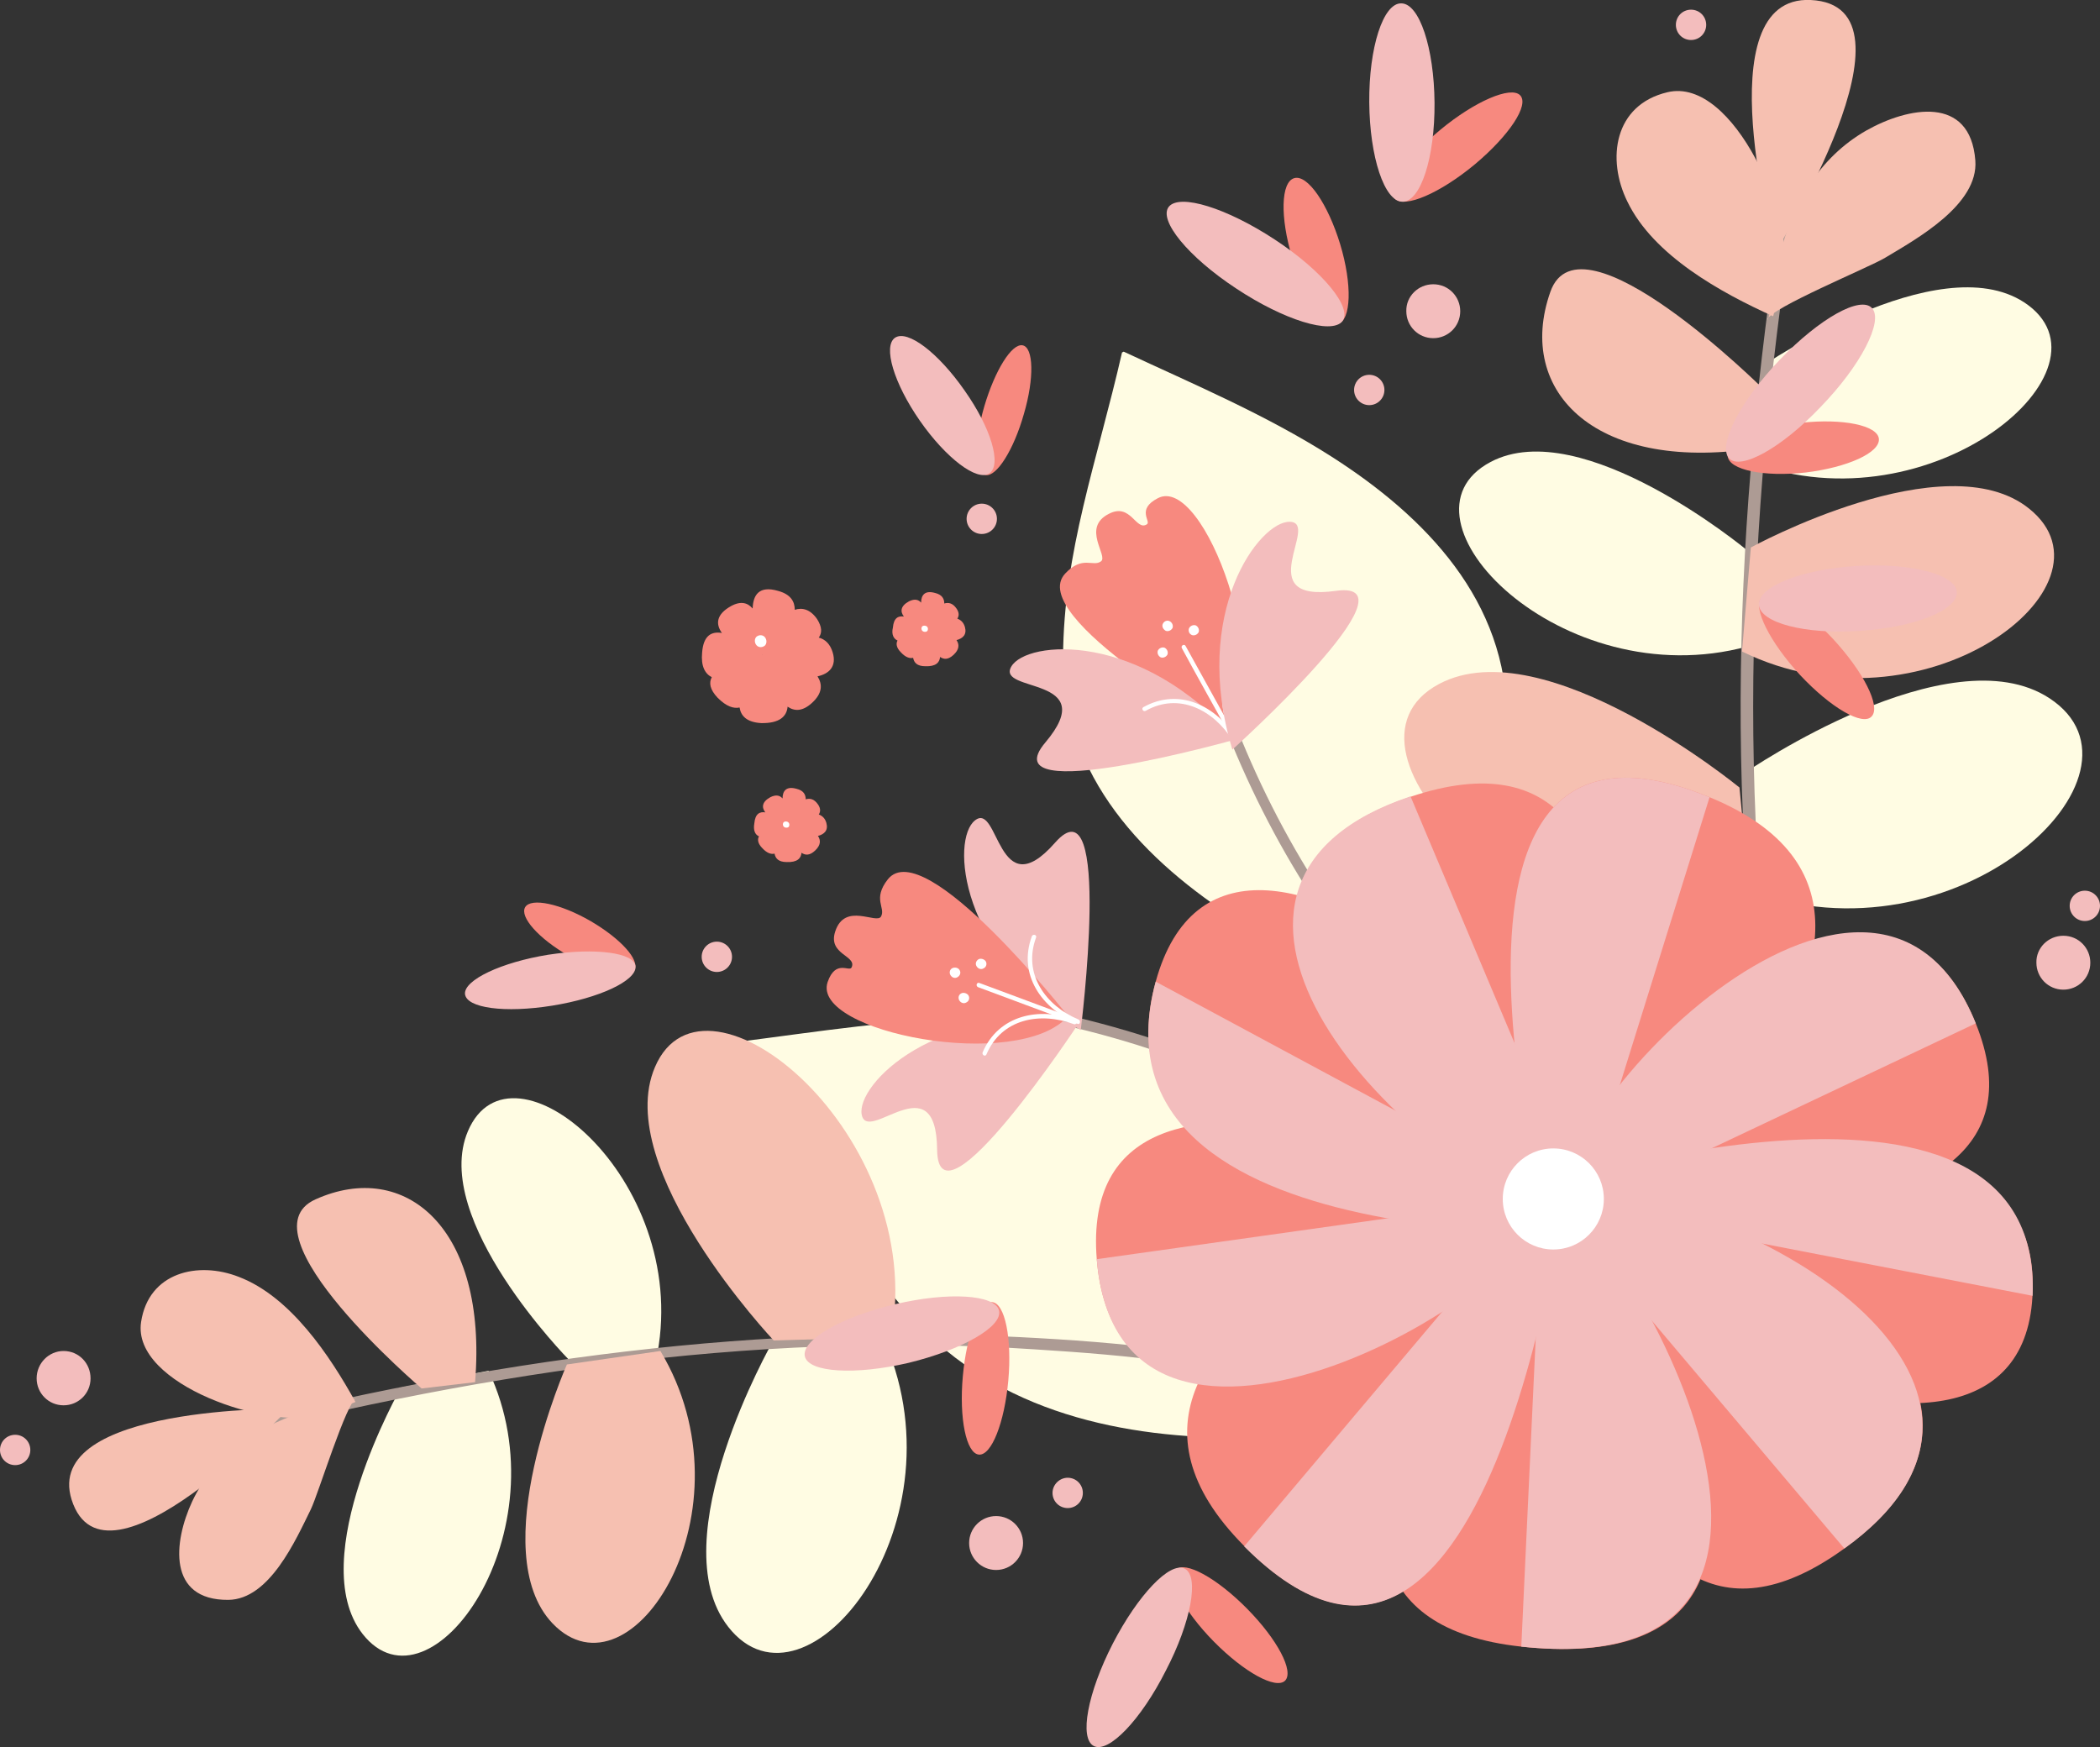 <svg xmlns="http://www.w3.org/2000/svg" xmlns:xlink="http://www.w3.org/1999/xlink" version="1.1" x="0px" y="0px" viewBox="0 0 498.6 414.9" enable-background="new 0 0 498.6 414.9" xml:space="preserve" style="fill: rgb(0, 0, 0);">
<rect x="0" y="0" width="498.6" height="414.9" fill="#333333" stroke="none"/>
<g id="__id292_sapde86eca">
	<g id="__id293_sapde86eca">
		<path d="M156.1,321.3c7.6-41.6-34.8-76.7-45-52.7c-8.9,20.9,23.9,54.2,23.9,54.2L156.1,321.3z" style="fill: rgb(255, 252, 227);"></path>
		<path d="M116,325.5c18,38.2-13.8,83-29.9,62.5c-14-17.9,9.1-58.5,9.1-58.5L116,325.5z" style="fill: rgb(255, 252, 227);"></path>
		<path d="M209.3,316.9c20.8,44.2-17.9,93.1-36.4,69.4c-16.2-20.7,10.5-67.6,10.5-67.6L209.3,316.9z" style="fill: rgb(255, 252, 227);"></path>
		<path d="M414.9,153.5c-44.2,12-85.9-30.6-61-43.8c21.7-11.5,60.7,20.8,60.7,20.8L414.9,153.5z" style="fill: rgb(255, 252, 227);"></path>
		<path d="M415.8,109.8c42.9,16,88.4-22.5,64.8-38C460.1,58.4,418.3,87,418.3,87L415.8,109.8z" style="fill: rgb(255, 252, 227);"></path>
		<path d="M415,211.4c49.6,18.5,98.9-27.7,71.6-45.6c-23.8-15.6-72,17.5-72,17.5L415,211.4z" style="fill: rgb(255, 252, 227);"></path>
		<path d="M353.1,335.4c-15.6-21-23.4-45-41.5-65.1c-20.5-22.7-50.6-28.7-78.9-28.5c-19.8,0.1-38.5,3.2-57.5,5.6    l-0.2,0.4c14.1,23.7,23.4,45,41.5,65.1c20.5,22.7,50.6,28.7,78.8,28.5c19.8-0.1,38.5-3.2,57.5-5.6" style="fill: rgb(255, 252, 227);"></path>
		<path d="M343.8,243.4c2.7-24.5,13.9-47.4,14-72.4c0.1-28.3-19.3-48.3-41.7-62.6c-15.7-10-32.6-17.1-49.3-24.9    l-0.4,0.2c-5.9,25.8-13.9,47.3-14,72.4c-0.1,28.3,19.3,48.4,41.7,62.6c15.7,10,32.6,17.1,49.3,24.9" style="fill: rgb(255, 252, 227);"></path>
	</g>
	<g id="__id294_sapde86eca">
		<path d="M326.9,276.2c1.3,1,2.6-1.2,1.3-2.2c-24.9-18.1-55.4-29.7-85.4-35.1c-1.6-0.3-2.3,2.2-0.7,2.4    C272.1,246.7,302.2,258.2,326.9,276.2L326.9,276.2z" style="fill: rgb(173, 155, 148);"></path>
		<path d="M335.1,242.5c1.2,1.2,2.9-0.6,1.8-1.8c-21.4-21.6-37.4-49.7-47.1-78.3c-0.5-1.5-3-0.9-2.4,0.7    C297.3,192.1,313.4,220.5,335.1,242.5L335.1,242.5z" style="fill: rgb(173, 155, 148);"></path>
		<path d="M312.9,331.3c1.6,0.6,2.3-2,0.7-2.6c-22.5-7.8-48-10-71.6-11.2c-66.7-3.4-133.2,6.7-197.6,23.6    c-1.7,0.4-1,3,0.7,2.6c65-17.1,133-27.8,200.4-23.3C267.8,321.8,291.5,323.9,312.9,331.3L312.9,331.3z" style="fill: rgb(173, 155, 148);"></path>
		<path d="M156.8,320.8c22.6,37.7-6.9,84.2-25.6,64.7c-16.3-17.1,3.4-61.5,3.4-61.5L156.8,320.8z" style="fill: rgb(246, 192, 177);"></path>
		<path d="M17,356.1c-7-22.4,51.5-21.6,51.5-21.6S24.9,381,17,356.1z" style="fill: rgb(246, 192, 177);"></path>
		<path d="M211.6,317.5c8.8-48-44.3-91.8-56.1-64.1c-10.3,24.1,28.2,64.9,28.2,64.9L211.6,317.5z" style="fill: rgb(246, 192, 177);"></path>
		<path d="M112.8,328.2c3-36.6-16.6-53-37.9-43.4c-18,8.1,25.2,44.9,25.2,44.9L112.8,328.2z" style="fill: rgb(246, 192, 177);"></path>
		<path d="M84.4,332.9c-6.1-11-15.4-25-27.7-29.7c-9.7-3.8-21.4-1.1-23.2,10.7c-2.3,15,31,25.8,42.2,22    C75.8,335.9,84.4,333,84.4,332.9z" style="fill: rgb(246, 192, 177);"></path>
		<path d="M71.6,335.4c-11.2,3.7-21,10.5-26,21.2c-4.4,9.5-5.9,23.4,8.6,23.3c9.8-0.1,16-14.2,19.6-21.5    c1.8-3.7,8.5-25.7,10.9-26.5C84.1,332.8,71.6,335.4,71.6,335.4z" style="fill: rgb(246, 192, 177);"></path>
		<path d="M437.3,323.1c0.8,1.7,3.3,0.2,2.5-1.5c-9.9-22.3-14.5-48-17.9-72c-10.4-72.4-5.5-146.1,7.1-217.9    c0.3-1.8-2.5-2.6-2.8-0.8c-12.4,71-17.8,144.4-7.5,216.1C422.3,272.5,426.8,299.5,437.3,323.1L437.3,323.1z" style="fill: rgb(173, 155, 148);"></path>
		<path d="M413.6,154.7c42.8,21,91.1-15.5,68.2-33.9c-19.9-16.1-66.1,9.2-66.1,9.2L413.6,154.7z" style="fill: rgb(246, 192, 177);"></path>
		<path d="M415.9,217.2c-51.1,13.8-103.1-39.5-74.2-54.8c25.1-13.3,71.3,24.6,71.3,24.6L415.9,217.2z" style="fill: rgb(246, 192, 177);"></path>
		<path d="M422.5,61c2.9-12.4,9.4-23.6,20.6-30c9.9-5.6,24.7-8.5,25.9,7.1c0.8,10.5-13.9,18.6-21.4,23.1    c-3.8,2.3-27.4,12-28,14.7C420.4,75.9,422.5,61,422.5,61z" style="fill: rgb(246, 192, 177);"></path>
		<path d="M421,75.1c-12.4-5.6-28.4-14.4-34.6-27.2c-5-10.1-3.2-23,9.5-26c15.9-3.8,30.6,31.1,27.5,43.6    C423.4,65.5,421,75.1,421,75.1z" style="fill: rgb(246, 192, 177);"></path>
		<path d="M418.4,106.2c-39.3,6.6-58.7-13.1-50.3-36.9c7.1-20.2,50.7,23.2,50.7,23.2L418.4,106.2z" style="fill: rgb(246, 192, 177);"></path>
		<path d="M429.9,0c-25.4-1.2-8.4,59.9-8.4,59.9S458.1,1.3,429.9,0z" style="fill: rgb(246, 192, 177);"></path>
	</g>
	<g id="__id295_sapde86eca">
		<path d="M274.9,118.3c-5.2,2.7-1.5,5.5-2.6,6.2c-2.6,1.7-3.8-5.2-9-2.5c-6.6,3.3-0.1,10-1.9,11.3    c-1.9,1.4-4.4-1.5-8.5,2.9c-9.5,10.2,38.6,37.4,38.6,37.4C302.9,159.9,286,112.5,274.9,118.3z" style="fill: rgb(247, 137, 127);"></path>
		<path d="M213.1,152.1c-0.4,0.7-0.3,1.7,0.8,2.8c1.1,1.2,2.1,1.5,2.9,1.3c0.2,1.1,0.9,2,2.9,2    c2.5,0.1,3.4-0.9,3.5-2.2c0.9,0.6,1.9,0.7,3.2-0.5c1.4-1.3,1.4-2.5,0.7-3.5c1.5-0.4,2.5-1.3,2-3.1c-0.3-1.1-1-1.7-1.8-2    c0.4-0.6,0.5-1.4-0.2-2.4c-0.9-1.3-1.9-1.5-2.9-1.2c0-1.1-0.5-2.1-2.2-2.5c-2.5-0.7-3.3,0.6-3.3,2.3c-0.6-0.7-1.5-1-2.9-0.3    c-2,1.1-2.1,2.4-1.2,3.6c-1.3-0.2-2.4,0.3-2.6,2.6C211.6,150.7,212.2,151.7,213.1,152.1z M219.8,149.2    C219.8,149.2,219.8,149.2,219.8,149.2C219.8,149.2,219.8,149.2,219.8,149.2C219.8,149.2,219.8,149.2,219.8,149.2z" style="fill: rgb(247, 137, 127);"></path>
		<path d="M180.2,198.6c-0.4,0.7-0.3,1.7,0.8,2.8c1.1,1.2,2.1,1.5,2.9,1.3c0.2,1.1,0.9,2,2.9,2    c2.5,0.1,3.4-0.9,3.5-2.2c0.9,0.6,1.9,0.7,3.2-0.5c1.4-1.3,1.4-2.5,0.7-3.5c1.5-0.4,2.5-1.3,2-3.1c-0.3-1.1-1-1.7-1.8-2    c0.4-0.6,0.5-1.4-0.2-2.4c-0.9-1.3-1.9-1.5-2.9-1.2c0-1.1-0.5-2.1-2.2-2.5c-2.5-0.7-3.3,0.6-3.3,2.3c-0.6-0.7-1.5-1-2.9-0.3    c-2,1.1-2.1,2.4-1.2,3.6c-1.3-0.2-2.4,0.3-2.6,2.6C178.8,197.2,179.3,198.2,180.2,198.6z M186.9,195.6    C186.9,195.7,186.9,195.7,186.9,195.6C186.9,195.7,186.9,195.7,186.9,195.6C186.9,195.7,186.9,195.7,186.9,195.6z" style="fill: rgb(247, 137, 127);"></path>
		<path d="M169,160.8c-0.7,1.3-0.5,2.9,1.4,4.9c2.1,2.1,3.8,2.6,5.2,2.3c0.3,2,1.7,3.5,5.1,3.7    c4.4,0.1,6.1-1.6,6.3-3.9c1.6,1.1,3.5,1.2,5.8-0.9c2.5-2.3,2.5-4.4,1.3-6.3c2.8-0.6,4.6-2.4,3.6-5.7c-0.6-2-1.8-3.1-3.3-3.5    c0.8-1.1,0.8-2.5-0.4-4.4c-1.6-2.3-3.5-2.8-5.3-2.2c0-2-1-3.7-4-4.5c-4.5-1.3-5.9,1-6,4.2c-1.1-1.3-2.7-1.9-5.1-0.6    c-3.6,2-3.7,4.3-2.2,6.4c-2.4-0.4-4.4,0.5-4.7,4.7C166.4,158.2,167.4,160,169,160.8z M181,155.4c0,0,0,0.1,0.1,0.1c0,0,0,0-0.1,0    C181,155.5,181,155.4,181,155.4z" style="fill: rgb(247, 137, 127);"></path>
		<path d="M437.9,367.7c-62.1,45-68.7-84.3-68.7-84.3C429.9,288.3,487.1,332.1,437.9,367.7z" style="fill: rgb(247, 137, 127);"></path>
		<path d="M361.2,391c-76.9-8.3,5-108.4,5-108.4C390.7,299.8,444.9,400,361.2,391z" style="fill: rgb(247, 137, 127);"></path>
		<path d="M279.2,372.7c-2.2,2.1,1.8,9.8,9,17.1c7.2,7.3,14.7,11.4,16.9,9.3c2.2-2.2-1.8-9.8-9-17.1    C288.9,374.7,281.4,370.6,279.2,372.7z" style="fill: rgb(247, 137, 127);"></path>
		<path d="M235.6,309.2c-3-0.3-6.1,7.6-7,17.6c-0.9,10,0.8,18.3,3.8,18.6c3,0.3,6.1-7.6,7-17.6    C240.3,317.8,238.6,309.5,235.6,309.2z" style="fill: rgb(247, 137, 127);"></path>
		<path d="M405.9,189.3c72.7,29.9-35.6,114.2-35.6,114.2S327.6,157.1,405.9,189.3z" style="fill: rgb(247, 137, 127);"></path>
		<path d="M482.6,303.5c-1.9-55-120.9-28.3-120.5-28.4C362.2,309.7,484.9,369.6,482.6,303.5z" style="fill: rgb(247, 137, 127);"></path>
		<path d="M469.1,243c24.3,60.3-98.7,44.4-98.7,44.4C362.3,267.3,444.8,182.7,469.1,243z" style="fill: rgb(247, 137, 127);"></path>
		<path d="M234,112.8c-2.6-0.5-2.8-7.8-0.3-16.3c2.5-8.5,6.5-15,9.1-14.5c2.6,0.5,2.8,7.8,0.3,16.3    C240.7,106.8,236.6,113.3,234,112.8z" style="fill: rgb(247, 137, 127);"></path>
		<path d="M150.6,230.3c-1.4,2.3-8.4,0.8-15.5-3.3c-7.2-4.1-11.8-9.3-10.4-11.6c1.4-2.3,8.4-0.8,15.5,3.3    C147.4,222.9,152,228,150.6,230.3z" style="fill: rgb(247, 137, 127);"></path>
		<path d="M331.2,47.2c-2.2-2.3,2.6-9.6,10.8-16.4c8.2-6.8,16.7-10.4,18.9-8.2c2.3,2.3-2.6,9.6-10.7,16.4    C341.9,45.9,333.5,49.5,331.2,47.2z" style="fill: rgb(247, 137, 127);"></path>
		<path d="M317.7,76.9c-3.1,0.9-8-6.1-10.9-15.7c-2.9-9.6-2.7-18,0.5-18.9c3.2-0.9,8,6.2,10.9,15.7    C321.1,67.6,320.8,76,317.7,76.9z" style="fill: rgb(247, 137, 127);"></path>
		<path d="M418.2,141.9c2.1-2.4,9.7,2,17,9.8c7.2,7.8,11.4,16,9.2,18.4c-2.1,2.4-9.7-2-17-9.8    C420.2,152.5,416.1,144.3,418.2,141.9z" style="fill: rgb(247, 137, 127);"></path>
		<path d="M410.2,108.3c-0.3-3.2,7.5-6.8,17.4-7.9c9.9-1.1,18.2,0.6,18.5,3.8c0.3,3.3-7.5,6.8-17.4,8    C418.8,113.3,410.5,111.6,410.2,108.3z" style="fill: rgb(247, 137, 127);"></path>
		<path d="M334.9,189.2c72.7-24.4,40.4,100.9,40.4,100.9C319,267.4,277.4,208.5,334.9,189.2z" style="fill: rgb(247, 137, 127);"></path>
		<path d="M295.4,367.1c-55.4-55.7,77.2-91.5,77.2-91.5S355.2,427.2,295.4,367.1z" style="fill: rgb(247, 137, 127);"></path>
		<path d="M274.4,233.1c-17.6,63.8,106.5,63,106.5,63C391.2,263.1,291.9,169.3,274.4,233.1z" style="fill: rgb(247, 137, 127);"></path>
		<path d="M260.4,299c-5.2-64.8,107.4-13,107.4-13C369.5,307.6,265.6,363.7,260.4,299z" style="fill: rgb(247, 137, 127);"></path>
	</g>
	<g id="__id296_sapde86eca">
		<path d="M240.1,158.3c-3.6,6.3,21.5,2.1,8.1,18c-13.4,15.8,45.1-0.7,45.1-0.7C270.9,149.7,243.7,152,240.1,158.3z" style="fill: rgb(243, 189, 189);"></path>
		<path d="M363.8,280c60.6,4.9,125.3,51.1,74.1,87.7" style="fill: rgb(243, 189, 189);"></path>
		<path d="M366.4,279.7c24.5,17.2,78.6,120.3-5.2,111.3" style="fill: rgb(243, 189, 189);"></path>
		<path d="M370.3,303.5c0,0-42.7-146.4,35.6-114.2" style="fill: rgb(243, 189, 189);"></path>
		<path d="M371.7,289.1c-9-21.1,72.6-107.4,97.4-46.1" style="fill: rgb(243, 189, 189);"></path>
		<path d="M482.6,307.7c2.6-66.2-123.6-23.9-123.6-23.9" style="fill: rgb(243, 189, 189);"></path>
		<path d="M237.2,311.2c-0.9-3.8-12-4.5-24.7-1.5c-12.7,3-22.3,8.5-21.4,12.4c0.9,3.8,11.9,4.5,24.7,1.5    C228.5,320.5,238.1,315,237.2,311.2z" style="fill: rgb(243, 189, 189);"></path>
		<path d="M281.3,372.5c-3.5-1.8-11.1,6.2-17.1,17.8c-6,11.7-8,22.5-4.5,24.3c3.5,1.8,11.2-6.2,17.1-17.9    C282.8,385.2,284.8,374.3,281.3,372.5z" style="fill: rgb(243, 189, 189);"></path>
		<path d="M150.9,229.5c0.2,3.4-8.6,7.5-19.8,9.3c-11.2,1.8-20.4,0.6-20.7-2.8c-0.2-3.3,8.6-7.5,19.8-9.3    C141.4,225,150.7,226.2,150.9,229.5z" style="fill: rgb(243, 189, 189);"></path>
		<path d="M234.9,112.4c-2.9,2-10.3-3.6-16.5-12.5c-6.2-8.9-8.8-17.7-5.9-19.7c3-2,10.3,3.6,16.5,12.5    C235.3,101.6,237.9,110.4,234.9,112.4z" style="fill: rgb(243, 189, 189);"></path>
		<path d="M333,47.9c-4.3,0-7.8-10.6-7.9-23.6c-0.1-13,3.3-23.6,7.6-23.5c4.3,0,7.8,10.6,7.9,23.6    C340.7,37.4,337.3,47.9,333,47.9z" style="fill: rgb(243, 189, 189);"></path>
		<path d="M318.7,76.3c-2.6,3.2-13.9-0.3-25.2-7.8C282.1,61,275,52.3,277.5,49.1c2.6-3.2,13.8,0.3,25.2,7.8    C314.1,64.4,321.2,73.1,318.7,76.3z" style="fill: rgb(243, 189, 189);"></path>
		<path d="M204.6,264.7c1.4,7.1,17.7-12.5,17.9,8.3c0.2,20.7,33.6-30,33.6-30C222.3,238,203.2,257.6,204.6,264.7z" style="fill: rgb(243, 189, 189);"></path>
		<path d="M231.5,194.8c5.7-4.5,5.3,20.9,19,5.3c13.7-15.6,6.1,44.5,6.1,44.5C227.6,226.4,225.8,199.2,231.5,194.8z" style="fill: rgb(243, 189, 189);"></path>
		<path d="M410.5,108.8c-2.7-3.1,2.7-13.6,12.1-23.4c9.4-9.8,19.2-15.3,21.9-12.2c2.7,3.1-2.7,13.6-12.2,23.4    C423,106.4,413.2,111.8,410.5,108.8z" style="fill: rgb(243, 189, 189);"></path>
		<path d="M417.6,143.6c-0.2-4.3,10.1-8.4,23.1-9.2c13-0.8,23.7,2,23.9,6.2c0.2,4.3-10.1,8.4-23.1,9.2    C428.6,150.7,417.9,147.9,417.6,143.6z" style="fill: rgb(243, 189, 189);"></path>
		<path d="M196.5,233.2c1.9-5.5,5.2-2.3,5.7-3.5c1.3-2.8-5.7-3-3.9-8.5c2.3-7.1,9.9-1.6,10.9-3.6    c1.1-2.1-2.1-4.1,1.6-8.8c8.7-10.9,42.8,32.5,42.8,32.5C241.8,254.7,192.5,245.1,196.5,233.2z" style="fill: rgb(247, 137, 127);"></path>
		<path d="M379.5,294.9c-56.4-22.7-105.2-85.6-44.6-105.8" style="fill: rgb(243, 189, 189);"></path>
		<path d="M372.6,275.7c0,0-17.4,151.5-77.2,91.5" style="fill: rgb(243, 189, 189);"></path>
		<path d="M367.1,284c1.7,21.6-101.3,81-106.7,15" style="fill: rgb(243, 189, 189);"></path>
		<path d="M274.4,233.1c-18.2,67,110.8,59.6,110.8,59.6" style="fill: rgb(243, 189, 189);"></path>
	</g>
	<g id="__id297_sapde86eca">
		<path d="M292.7,175.9c0.3,0.6,1.2,0,0.9-0.5c-4.8-7.8-13.6-12.2-22.1-7.5c-0.6,0.3-0.1,1.2,0.5,0.9    C279.9,164.3,288.2,168.6,292.7,175.9L292.7,175.9z" style="fill: rgb(255, 255, 255);"></path>
		<path d="M293,175.9c0.3,0.6,1.2,0.1,0.9-0.5c-4.2-7.5-3.9-16.7,4-21.6c0.6-0.3,0-1.2-0.5-0.9    C289,158.1,288.5,167.9,293,175.9L293,175.9z" style="fill: rgb(255, 255, 255);"></path>
		<path d="M274.9,154.5c0.3-0.6,1-0.9,1.6-0.7c0.6,0.3,0.9,1,0.7,1.6c-0.3,0.6-1,0.9-1.6,0.7    C275,155.8,274.7,155.1,274.9,154.5z" style="fill: rgb(255, 255, 255);"></path>
		<path d="M276.1,148.1c0.3-0.6,1-0.9,1.6-0.6c0.6,0.3,0.9,1,0.7,1.6c-0.3,0.6-1,0.9-1.6,0.7    C276.1,149.4,275.8,148.7,276.1,148.1z" style="fill: rgb(255, 255, 255);"></path>
		<path d="M282.3,149.2c0.3-0.6,1-0.9,1.6-0.7c0.6,0.3,0.9,1,0.7,1.6c-0.3,0.6-1,0.9-1.6,0.7    C282.3,150.5,282.1,149.8,282.3,149.2z" style="fill: rgb(255, 255, 255);"></path>
		<path d="M292.5,175.4c0.3,0.6,1.2,0.1,0.9-0.5c-4-7.2-7.9-14.3-11.9-21.5c-0.3-0.6-1.2-0.1-0.9,0.5    C284.5,161.1,288.5,168.2,292.5,175.4L292.5,175.4z" style="fill: rgb(255, 255, 255);"></path>
		<path d="M220.1,148.8c-0.3-0.3-0.8-0.3-1.1-0.1c-0.3,0.3-0.3,0.8,0,1.1c0.3,0.3,0.8,0.3,1.1,0.1    C220.4,149.6,220.4,149.1,220.1,148.8z" style="fill: rgb(255, 255, 255);"></path>
		<path d="M187.2,195.3c-0.3-0.3-0.8-0.3-1.1-0.1c-0.3,0.3-0.3,0.8,0,1.1c0.3,0.3,0.8,0.3,1.1,0.1    C187.5,196.1,187.5,195.6,187.2,195.3z" style="fill: rgb(255, 255, 255);"></path>
		<path d="M181.6,151.3c-0.5-0.6-1.4-0.6-2-0.1c-0.5,0.5-0.5,1.4,0,2c0.5,0.6,1.4,0.6,2,0.1    C182.1,152.8,182.1,151.9,181.6,151.3z" style="fill: rgb(255, 255, 255);"></path>
		<path d="M255.8,243.1c0.6,0.3,0.9-0.7,0.3-1c-7.9-3.3-13.3-10.9-10.1-19.5c0.2-0.6-0.7-0.9-1-0.3    C241.6,231.5,247.4,239.5,255.8,243.1L255.8,243.1z" style="fill: rgb(255, 255, 255);"></path>
		<path d="M255,243.2c0.6,0.2,0.9-0.7,0.3-1c-8.5-3.2-18.2-1.2-22,7.7c-0.2,0.6,0.6,1.1,0.9,0.5    C237.8,241.9,246.9,240.2,255,243.2L255,243.2z" style="fill: rgb(255, 255, 255);"></path>
		<path d="M232.3,227.8c-0.6,0.4-0.8,1.1-0.4,1.7c0.4,0.6,1.1,0.8,1.7,0.4c0.6-0.3,0.8-1.1,0.4-1.7    C233.6,227.7,232.8,227.5,232.3,227.8z" style="fill: rgb(255, 255, 255);"></path>
		<path d="M226.1,229.9c-0.6,0.3-0.8,1.1-0.4,1.7c0.4,0.6,1.1,0.8,1.7,0.4c0.6-0.4,0.8-1.1,0.4-1.7    C227.5,229.8,226.7,229.6,226.1,229.9z" style="fill: rgb(255, 255, 255);"></path>
		<path d="M228.2,235.9c-0.6,0.3-0.8,1.1-0.4,1.7c0.4,0.6,1.1,0.8,1.7,0.4c0.6-0.3,0.8-1.1,0.4-1.7    C229.5,235.8,228.7,235.6,228.2,235.9z" style="fill: rgb(255, 255, 255);"></path>
		<path d="M255.3,243c0.6,0.2,0.9-0.7,0.3-1c-7.7-2.9-15.4-5.7-23.1-8.6c-0.6-0.2-0.9,0.7-0.3,1    C239.9,237.3,247.6,240.1,255.3,243L255.3,243z" style="fill: rgb(255, 255, 255);"></path>
		<circle cx="368.8" cy="284.7" r="12" style="fill: rgb(255, 255, 255);"></circle>
	</g>
	<g id="__id298_sapde86eca">
		<path d="M306.3,123.9c7.2,0.3-9.7,19.3,10.9,16.4c20.5-2.9-24.6,37.7-24.6,37.7    C282.7,145.4,299.1,123.6,306.3,123.9z" style="fill: rgb(243, 189, 189);"></path>
		<path d="M340.3,67.5c3.6,0,6.4,2.9,6.4,6.4c0,3.6-2.9,6.4-6.4,6.4c-3.6,0-6.4-2.9-6.4-6.4    C333.8,70.4,336.7,67.5,340.3,67.5z" style="fill: rgb(243, 189, 189);"></path>
		<path d="M15.1,320.8c3.6,0,6.4,2.9,6.4,6.5c0,3.6-2.9,6.4-6.4,6.4c-3.6,0-6.4-2.9-6.4-6.4    C8.7,323.7,11.6,320.8,15.1,320.8z" style="fill: rgb(243, 189, 189);"></path>
		<path d="M489.9,222.2c3.6,0,6.4,2.9,6.4,6.4c0,3.6-2.9,6.4-6.4,6.4c-3.6,0-6.4-2.9-6.4-6.4    C483.4,225.1,486.3,222.2,489.9,222.2z" style="fill: rgb(243, 189, 189);"></path>
		<circle cx="236.5" cy="366.4" r="6.4" style="fill: rgb(243, 189, 189);"></circle>
		<path d="M253.5,350.9c2,0,3.6,1.6,3.6,3.6c0,2-1.6,3.6-3.6,3.6c-2,0-3.6-1.6-3.6-3.6    C249.9,352.5,251.6,350.9,253.5,350.9z" style="fill: rgb(243, 189, 189);"></path>
		<circle cx="325.1" cy="92.6" r="3.6" style="fill: rgb(243, 189, 189);"></circle>
		<circle cx="170.2" cy="227.2" r="3.6" style="fill: rgb(243, 189, 189);"></circle>
		<circle cx="233.1" cy="123.2" r="3.6" style="fill: rgb(243, 189, 189);"></circle>
		<path d="M3.6,340.7c2,0,3.6,1.6,3.6,3.6c0,2-1.6,3.6-3.6,3.6c-2,0-3.6-1.6-3.6-3.6C0,342.3,1.6,340.7,3.6,340.7z" style="fill: rgb(243, 189, 189);"></path>
		<circle cx="495" cy="215.1" r="3.6" style="fill: rgb(243, 189, 189);"></circle>
		<path d="M401.5,2.3c2,0,3.6,1.6,3.6,3.6c0,2-1.6,3.6-3.6,3.6c-2,0-3.6-1.6-3.6-3.6C397.9,3.9,399.5,2.3,401.5,2.3z    " style="fill: rgb(243, 189, 189);"></path>
	</g>
</g>
</svg>